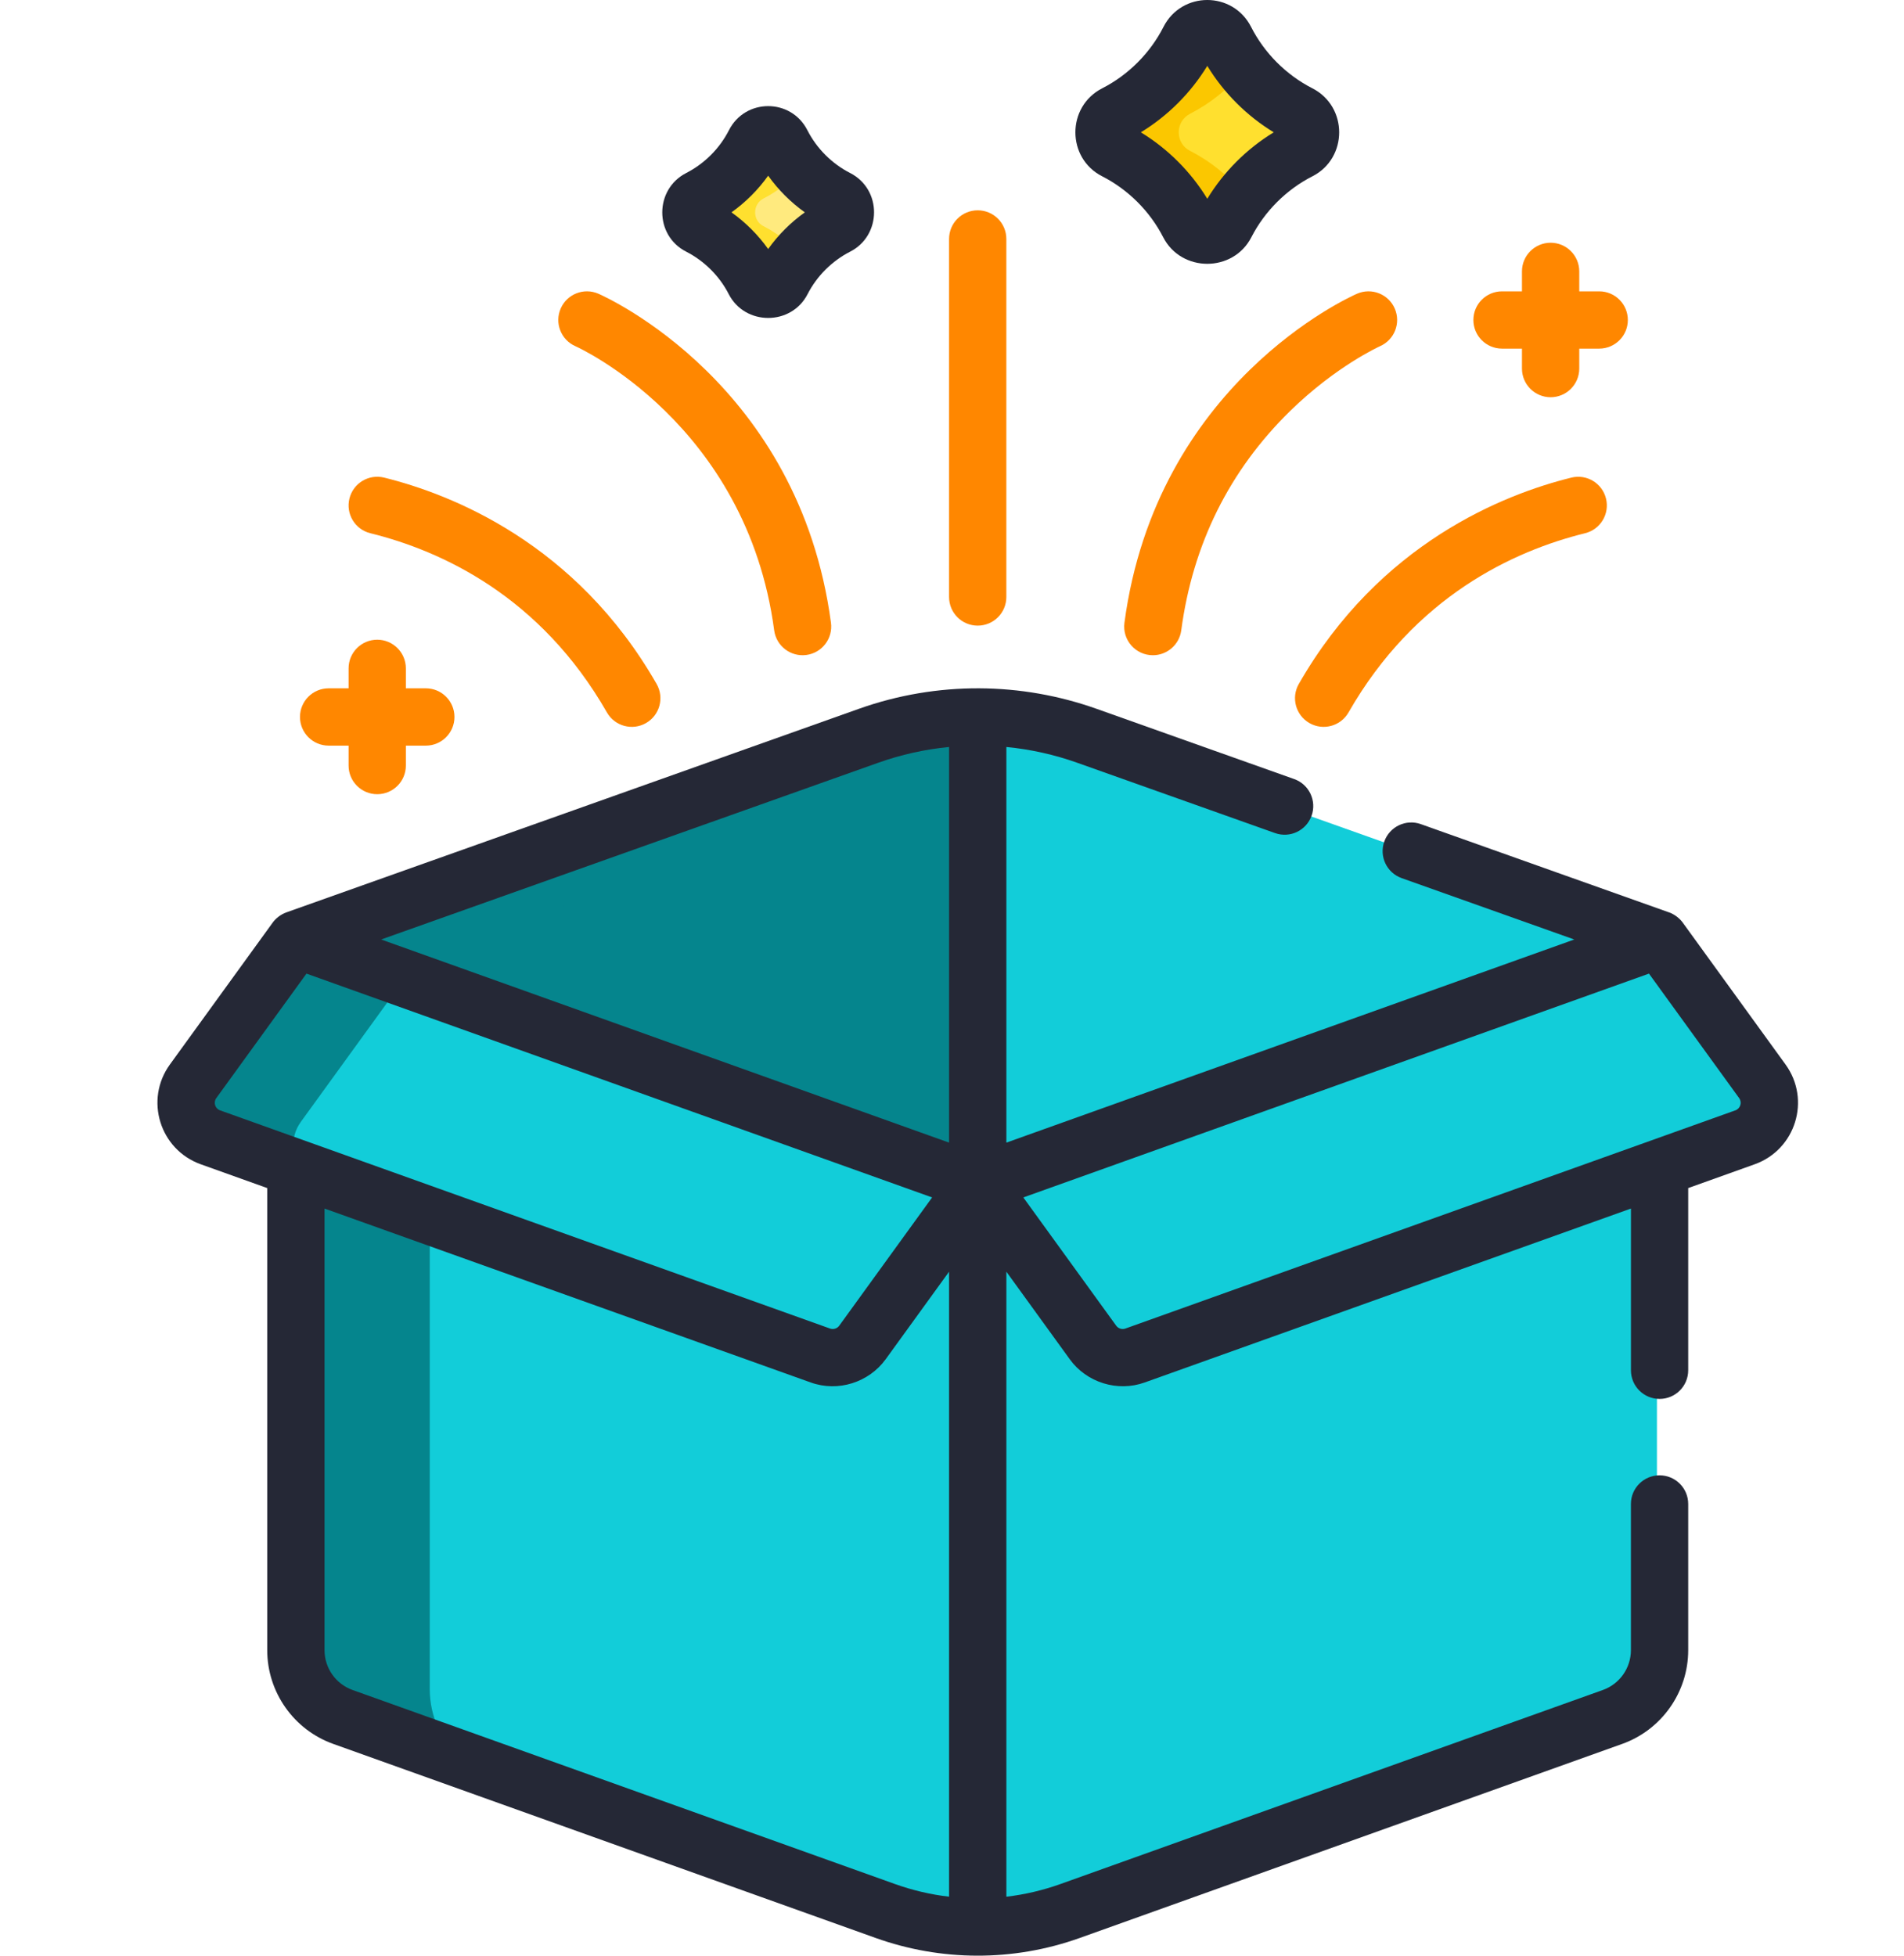 <svg width="74" height="76" viewBox="0 0 74 76" fill="none" xmlns="http://www.w3.org/2000/svg">
<path d="M37.898 27.862C36.45 27.862 35.012 28.11 33.648 28.595L11.398 36.506L37.898 46.579L38.265 46.293V27.87C38.143 27.867 38.02 27.862 37.898 27.862Z" fill="#05858D"/>
<path d="M23.93 32.05L11.398 36.506L23.788 41.216C21 38.845 21.062 34.338 23.93 32.05Z" fill="#05858D"/>
<path d="M42.147 28.595C40.783 28.11 39.346 27.862 37.898 27.862V46.43L64.398 36.506L42.147 28.595Z" fill="#12CDD9"/>
<path d="M37.898 45.985L33.416 51.281C33.045 51.794 32.38 52 31.783 51.786L11.398 44.495V64.129C11.398 65.293 12.129 66.331 13.225 66.723L34.307 74.264C35.459 74.676 36.674 74.887 37.898 74.887C38.02 74.887 38.143 74.883 38.265 74.879V46.432L37.898 45.985Z" fill="#12CDD9"/>
<path d="M16.703 65.645V46.392L11.398 44.495V64.129C11.398 65.293 12.129 66.331 13.225 66.723L17.996 68.43C17.193 67.75 16.703 66.74 16.703 65.645Z" fill="#05858D"/>
<path d="M44.012 51.935C43.416 52.148 42.75 51.942 42.379 51.429L37.898 45.985V74.886C39.121 74.886 40.336 74.676 41.488 74.264L62.57 66.723C63.666 66.331 64.398 65.293 64.398 64.129V44.643L44.012 51.935Z" fill="#12CDD9"/>
<path d="M50.396 4.422C49.164 3.792 48.158 2.784 47.53 1.55C47.394 1.283 47.121 1.112 46.82 1.112C46.519 1.112 46.246 1.283 46.109 1.55C45.482 2.784 44.476 3.792 43.244 4.422C42.977 4.559 42.808 4.832 42.808 5.132V5.151C42.808 5.448 42.972 5.722 43.236 5.857C44.464 6.483 45.468 7.485 46.097 8.711C46.232 8.974 46.506 9.137 46.802 9.137H46.839C47.135 9.137 47.408 8.974 47.543 8.711C48.172 7.485 49.176 6.483 50.404 5.857C50.668 5.722 50.833 5.448 50.833 5.151V5.132C50.832 4.832 50.663 4.559 50.396 4.422Z" fill="#FFE02F"/>
<path d="M32.43 7.713C31.508 7.242 30.755 6.487 30.285 5.564C30.183 5.364 29.979 5.236 29.754 5.236C29.529 5.236 29.324 5.364 29.222 5.564C28.753 6.487 28 7.242 27.078 7.713C26.878 7.816 26.751 8.02 26.751 8.244V8.259C26.751 8.481 26.874 8.686 27.072 8.787C27.991 9.256 28.742 10.005 29.213 10.923C29.314 11.12 29.519 11.242 29.74 11.242H29.768C29.989 11.242 30.194 11.12 30.295 10.923C30.766 10.005 31.517 9.256 32.436 8.787C32.634 8.686 32.757 8.481 32.757 8.259V8.244C32.757 8.02 32.63 7.816 32.43 7.713Z" fill="#FFEA7E"/>
<path d="M46.242 5.857C45.978 5.722 45.813 5.448 45.813 5.151V5.132C45.813 4.832 45.983 4.559 46.25 4.422C47.05 4.013 47.755 3.443 48.323 2.756C48.017 2.386 47.75 1.982 47.53 1.55C47.394 1.283 47.121 1.112 46.82 1.112C46.519 1.112 46.246 1.283 46.109 1.55C45.482 2.784 44.476 3.792 43.244 4.422C42.977 4.559 42.808 4.832 42.808 5.132V5.151C42.808 5.448 42.972 5.722 43.236 5.857C44.464 6.483 45.468 7.485 46.097 8.711C46.232 8.974 46.506 9.137 46.802 9.137H46.839C47.135 9.137 47.408 8.974 47.543 8.711C47.76 8.288 48.023 7.892 48.323 7.529C47.753 6.839 47.046 6.267 46.242 5.857Z" fill="#FBC700"/>
<path d="M29.669 8.787C29.471 8.686 29.349 8.481 29.349 8.259V8.244C29.349 8.02 29.475 7.815 29.675 7.713C30.196 7.447 30.66 7.088 31.053 6.661C30.75 6.333 30.49 5.966 30.285 5.564C30.183 5.364 29.979 5.236 29.754 5.236C29.529 5.236 29.324 5.364 29.222 5.564C28.753 6.487 28 7.242 27.078 7.713C26.878 7.816 26.751 8.02 26.751 8.244V8.259C26.751 8.481 26.874 8.686 27.072 8.787C27.991 9.256 28.742 10.005 29.213 10.923C29.314 11.12 29.518 11.242 29.74 11.242H29.768C29.989 11.242 30.194 11.12 30.295 10.923C30.498 10.528 30.755 10.166 31.053 9.842C30.659 9.414 30.192 9.054 29.669 8.787Z" fill="#FFE02F"/>
<path d="M68.392 42.021L64.398 36.506L37.898 45.985L42.379 52.171C42.75 52.684 43.416 52.89 44.012 52.677L67.718 44.198C68.612 43.878 68.949 42.79 68.392 42.021Z" fill="#12CDD9"/>
<path d="M7.403 42.021L11.398 36.506L37.898 45.985L33.417 52.171C33.045 52.684 32.38 52.89 31.784 52.677L8.077 44.198C7.183 43.878 6.846 42.79 7.403 42.021Z" fill="#12CDD9"/>
<path d="M11.692 43.597L15.711 38.049L11.398 36.506L7.403 42.021C6.846 42.79 7.183 43.878 8.077 44.198L11.785 45.524C11.329 45.005 11.249 44.209 11.692 43.597Z" fill="#05858D"/>
<path d="M10.598 35.854L6.603 41.368C5.611 42.738 6.21 44.676 7.804 45.246L10.386 46.17V64.129C10.386 65.759 11.417 67.223 12.952 67.771L34.034 75.312C36.555 76.214 39.358 76.245 41.965 75.312L63.047 67.771C64.582 67.223 65.613 65.759 65.613 64.129V58.446C65.613 57.831 65.115 57.333 64.5 57.333C63.885 57.333 63.386 57.831 63.386 58.446V64.129C63.386 64.821 62.949 65.442 62.297 65.675L41.215 73.216C40.532 73.46 39.828 73.625 39.113 73.709V49.42L41.579 52.825C42.232 53.727 43.431 54.104 44.489 53.725C45.669 53.303 62.864 47.153 63.387 46.966V53.251C63.387 53.866 63.885 54.364 64.5 54.364C65.115 54.364 65.613 53.866 65.613 53.251V46.17L68.195 45.246C69.789 44.676 70.389 42.739 69.396 41.368L69.396 41.368L65.401 35.854C65.288 35.696 65.088 35.534 64.873 35.458L55.222 32.027C54.643 31.82 54.007 32.123 53.801 32.703C53.594 33.282 53.897 33.919 54.477 34.125L61.185 36.51L39.113 44.404V29.029C40.054 29.12 40.98 29.326 41.876 29.645L49.554 32.374C50.133 32.581 50.77 32.278 50.976 31.698C51.182 31.119 50.879 30.482 50.3 30.276L42.622 27.547C39.707 26.51 36.443 26.456 33.377 27.547L11.126 35.458C10.914 35.533 10.717 35.689 10.598 35.854ZM8.406 42.674L11.911 37.836L36.227 46.534C35.402 47.673 36.122 46.68 32.617 51.519C32.536 51.63 32.389 51.675 32.26 51.629C31.846 51.481 8.987 43.305 8.554 43.15C8.358 43.08 8.285 42.843 8.406 42.674ZM13.702 65.675C13.05 65.442 12.613 64.821 12.613 64.129V46.966L31.51 53.725C32.579 54.108 33.768 53.717 34.415 52.831C34.417 52.829 34.419 52.827 34.42 52.825C34.42 52.825 34.42 52.825 34.42 52.825L36.886 49.42V73.708C36.171 73.625 35.467 73.46 34.784 73.216L13.702 65.675ZM67.593 42.674C67.714 42.843 67.641 43.08 67.445 43.15C67.223 43.23 43.973 51.545 43.739 51.629C43.61 51.675 43.463 51.63 43.382 51.519L39.772 46.534L64.088 37.836L67.593 42.674ZM34.123 29.645C35.019 29.326 35.945 29.12 36.886 29.029V44.404C35.931 44.063 15.674 36.817 14.814 36.51L34.123 29.645Z" fill="#252836"/>
<path d="M39.112 23.2V9.286C39.112 8.671 38.614 8.173 37.999 8.173C37.384 8.173 36.886 8.671 36.886 9.286V23.2C36.886 23.815 37.384 24.313 37.999 24.313C38.614 24.313 39.112 23.815 39.112 23.2Z" fill="#FF8700"/>
<path d="M52.741 11.415C52.423 11.554 44.94 14.926 43.702 24.202C43.614 24.869 44.131 25.463 44.807 25.463C45.357 25.463 45.835 25.056 45.91 24.497C46.356 21.149 47.781 18.28 50.145 15.969C51.922 14.232 53.597 13.471 53.635 13.454C54.197 13.207 54.453 12.551 54.207 11.989C53.961 11.425 53.305 11.169 52.741 11.415Z" fill="#FF8700"/>
<path d="M50.478 26.581C50.173 27.114 50.358 27.794 50.892 28.1C51.424 28.405 52.105 28.221 52.411 27.687C54.996 23.169 58.837 21.406 61.605 20.722C62.202 20.575 62.566 19.971 62.418 19.374C62.271 18.777 61.667 18.413 61.07 18.561C58.46 19.206 53.612 21.106 50.478 26.581Z" fill="#FF8700"/>
<path d="M21.792 11.989C21.546 12.552 21.802 13.209 22.366 13.455C22.432 13.484 29.016 16.45 30.089 24.497C30.171 25.108 30.733 25.534 31.34 25.453C31.949 25.372 32.377 24.812 32.296 24.202C31.059 14.926 23.576 11.554 23.258 11.415C22.694 11.169 22.038 11.425 21.792 11.989Z" fill="#FF8700"/>
<path d="M13.581 19.374C13.433 19.971 13.797 20.575 14.394 20.722C17.161 21.406 21.003 23.169 23.588 27.686C23.894 28.221 24.574 28.405 25.107 28.1C25.641 27.794 25.826 27.114 25.52 26.581C22.387 21.106 17.539 19.206 14.929 18.56C14.331 18.413 13.728 18.777 13.581 19.374Z" fill="#FF8700"/>
<path d="M58.377 11.322C57.762 11.322 57.264 11.82 57.264 12.435C57.264 13.05 57.762 13.548 58.377 13.548H59.152V14.323C59.152 14.938 59.651 15.437 60.266 15.437C60.88 15.437 61.379 14.938 61.379 14.323V13.548H62.154C62.769 13.548 63.267 13.05 63.267 12.435C63.267 11.82 62.769 11.322 62.154 11.322H61.379V10.546C61.379 9.931 60.88 9.433 60.266 9.433C59.651 9.433 59.152 9.931 59.152 10.546V11.322H58.377Z" fill="#FF8700"/>
<path d="M13.548 26.749H12.773C12.158 26.749 11.659 27.247 11.659 27.862C11.659 28.477 12.158 28.976 12.773 28.976H13.548V29.751C13.548 30.366 14.046 30.864 14.661 30.864C15.276 30.864 15.774 30.366 15.774 29.751V28.976H16.55C17.165 28.976 17.663 28.477 17.663 27.862C17.663 27.247 17.165 26.749 16.55 26.749H15.774V25.974C15.774 25.359 15.276 24.86 14.661 24.86C14.046 24.86 13.548 25.359 13.548 25.974V26.749Z" fill="#FF8700"/>
<path d="M51.005 3.431C49.987 2.911 49.142 2.064 48.624 1.046C47.914 -0.349 45.929 -0.349 45.219 1.046C44.701 2.064 43.856 2.911 42.839 3.431C41.445 4.144 41.454 6.146 42.832 6.849C43.845 7.365 44.689 8.207 45.208 9.219C45.915 10.596 47.928 10.596 48.635 9.219C49.154 8.207 49.998 7.365 51.012 6.849C52.389 6.146 52.399 4.145 51.005 3.431ZM46.922 7.725C46.282 6.675 45.388 5.781 44.339 5.142C45.389 4.503 46.282 3.609 46.922 2.56C47.561 3.609 48.455 4.503 49.505 5.142C48.455 5.781 47.561 6.675 46.922 7.725Z" fill="#252836"/>
<path d="M28.323 11.431C28.956 12.663 30.754 12.665 31.387 11.431C31.749 10.726 32.337 10.139 33.043 9.779C34.267 9.155 34.294 7.365 33.039 6.722C33.039 6.722 33.038 6.722 33.038 6.722C32.329 6.359 31.74 5.769 31.379 5.06C30.745 3.812 28.966 3.812 28.331 5.06C27.97 5.769 27.381 6.359 26.671 6.723C25.434 7.356 25.425 9.145 26.667 9.779C27.373 10.139 27.962 10.726 28.323 11.431ZM29.855 6.828C30.247 7.377 30.73 7.86 31.28 8.252C30.731 8.644 30.247 9.127 29.855 9.677C29.463 9.128 28.98 8.644 28.43 8.252C28.98 7.86 29.463 7.377 29.855 6.828Z" fill="#252836"/>
</svg>
